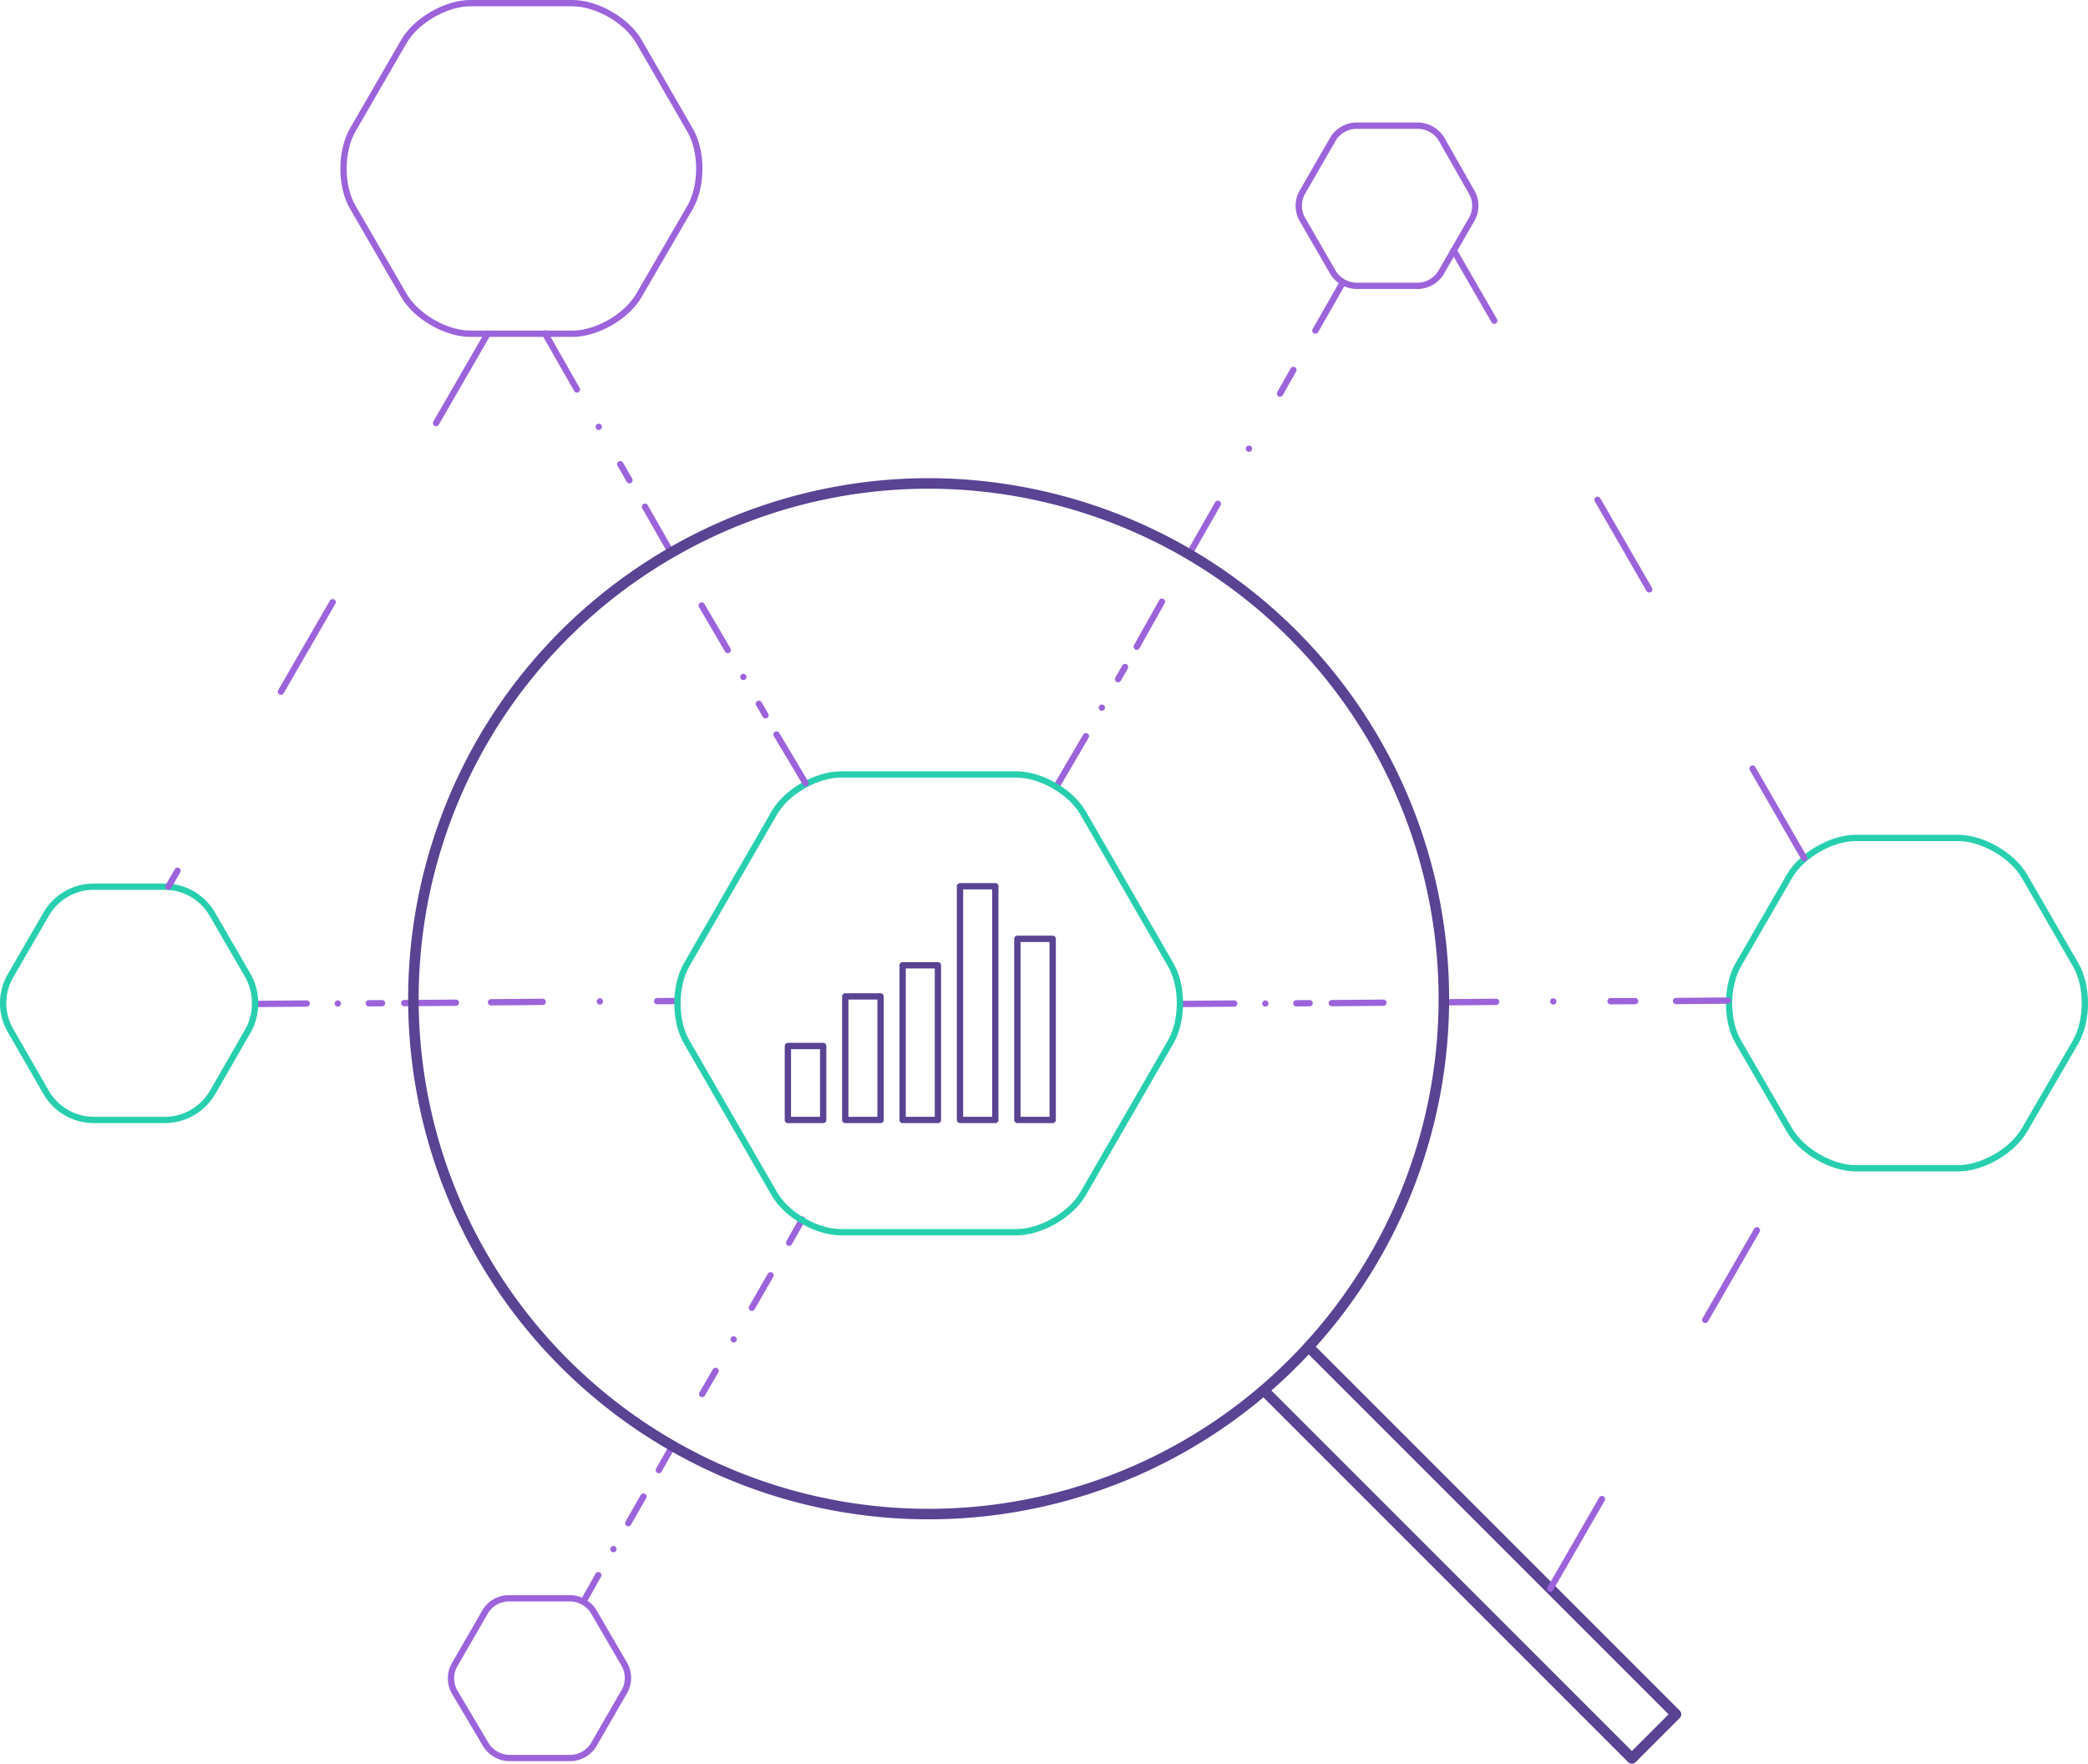 <svg xmlns="http://www.w3.org/2000/svg" viewBox="0 0 496.77 419.6"><defs><style>.cls-1,.cls-10,.cls-11,.cls-12,.cls-13,.cls-2,.cls-3,.cls-4,.cls-5,.cls-6,.cls-7,.cls-8,.cls-9{fill:none;stroke-linecap:round;stroke-linejoin:round}.cls-1,.cls-10,.cls-13,.cls-2,.cls-3,.cls-4,.cls-6,.cls-7,.cls-8,.cls-9{stroke:#9c63db}.cls-1,.cls-10,.cls-11,.cls-13,.cls-2,.cls-3,.cls-4,.cls-5,.cls-6,.cls-7,.cls-8,.cls-9{stroke-width:1.5px}.cls-2{stroke-dasharray:0 13.62 5.84 9.73}.cls-3{stroke-dasharray:0 8.67 8.92 8.92}.cls-4{stroke-dasharray:0 7.37 3.16 5.26}.cls-5{stroke:#28cfaf}.cls-6{stroke-dasharray:0 7.79 3.34 5.57}.cls-7{stroke-dasharray:0 7.1 7.3 7.3}.cls-8{stroke-dasharray:0 15.06 6.45 10.76}.cls-9{stroke-dasharray:0 7.38 3.16 5.27}.cls-10{stroke-dasharray:0 10.26 4.4 7.33}.cls-11,.cls-12{stroke:#594392}.cls-12{stroke-width:2.5px}.cls-13{stroke-dasharray:24.6 24.6 0 24.6}</style></defs><title>insights-flexibility_1</title><g id="Layer_2" data-name="Layer 2"><g id="insights-flexibility_1"><g id="_Group_7" data-name="Group 7"><line x1="116.82" x2="129.12" y1="238.45" y2="238.35" class="cls-1"/><line x1="142.72" x2="161.18" y1="238.25" y2="238.15" class="cls-2"/></g><g id="_Group_" data-name="Group"><line x1="167.05" x2="170.25" y1="331.65" y2="326.15" class="cls-1"/><line x1="174.55" x2="185.55" y1="318.65" y2="299.55" class="cls-3"/><line x1="187.75" x2="190.85" y1="295.65" y2="290.15" class="cls-1"/></g><g id="_Group_2" data-name="Group 2"><line x1="281.35" x2="293.65" y1="238.85" y2="238.75" class="cls-1"/><line x1="301.05" x2="314.25" y1="238.75" y2="238.65" class="cls-4"/><line x1="316.85" x2="329.15" y1="238.65" y2="238.55" class="cls-1"/></g><g id="_Group_3" data-name="Group 3"><path d="M413.55,247.85c-2.9-5-2.9-13.2,0-18.3l12.2-21.1c2.9-5,10-9.1,15.8-9.1h24.3c5.8,0,12.9,4.1,15.8,9.1l12.2,21.1c2.9,5,2.9,13.2,0,18.3l-12.2,21c-2.9,5-10,9.1-15.8,9.1h-24.3c-5.8,0-12.9-4.1-15.8-9.1Z" class="cls-5"/></g><g id="_Group_4" data-name="Group 4"><line x1="251.3" x2="258.35" y1="187.2" y2="175.15" class="cls-1"/><line x1="262.15" x2="269.05" y1="168.35" y2="156.25" class="cls-6"/><line x1="270.45" x2="276.45" y1="153.85" y2="143.15" class="cls-1"/></g><g id="_Group_5" data-name="Group 5"><path d="M163.35,247.85c-2.9-5-2.9-13.2,0-18.3l20.9-36.2c2.9-5,10-9.1,15.8-9.1h41.8c5.8,0,12.9,4.1,15.8,9.1l20.9,36.2c2.9,5,2.9,13.2,0,18.3l-20.9,36.2c-2.9,5-10,9.1-15.8,9.1h-41.8c-5.8,0-12.9-4.1-15.8-9.1Z" class="cls-5"/></g><g id="_Group_6" data-name="Group 6"><path d="M83.9,49.25c-2.9-5-2.9-13.2,0-18.3L96.1,9.85c2.9-5,10-9.1,15.8-9.1h24.3c5.8,0,12.9,4.1,15.8,9.1L164.2,31c2.9,5,2.9,13.2,0,18.3l-12.2,21c-2.9,5-10,9.1-15.8,9.1H111.9c-5.8,0-12.9-4.1-15.8-9.1Z" class="cls-1"/></g><g id="_Group_7-2" data-name="Group 7"><line x1="343.65" x2="355.95" y1="238.45" y2="238.35" class="cls-1"/><line x1="369.55" x2="393.95" y1="238.25" y2="238.15" class="cls-2"/><line x1="398.75" x2="411.05" y1="238.15" y2="238.05" class="cls-1"/></g><g id="_Group_2-2" data-name="Group 2"><line x1="60.67" x2="72.97" y1="238.85" y2="238.75" class="cls-1"/><line x1="80.37" x2="93.57" y1="238.75" y2="238.65" class="cls-4"/><line x1="96.17" x2="108.47" y1="238.65" y2="238.55" class="cls-1"/></g><g id="_Group_8" data-name="Group 8"><path d="M59,245.25l-8.4,14.6a13.19,13.19,0,0,1-11.4,6.6H22.35a13.19,13.19,0,0,1-11.4-6.6l-8.4-14.6a13,13,0,0,1,0-13.2l8.4-14.5a13.07,13.07,0,0,1,11.4-6.6h16.8a13.07,13.07,0,0,1,11.4,6.6l8.4,14.5A13.49,13.49,0,0,1,59,245.25Z" class="cls-5"/></g><g id="_Group_11" data-name="Group 11"><line x1="139.25" x2="142.35" y1="380.25" y2="374.75" class="cls-1"/><line x1="145.95" x2="154.85" y1="368.55" y2="352.95" class="cls-7"/><line x1="156.75" x2="159.85" y1="349.75" y2="344.25" class="cls-1"/></g><g id="_Group_12" data-name="Group 12"><line x1="283.65" x2="289.75" y1="130.55" y2="119.85" class="cls-1"/><line x1="297.15" x2="310.35" y1="106.75" y2="83.35" class="cls-8"/><line x1="312.95" x2="319.05" y1="78.65" y2="67.95" class="cls-1"/></g><g id="_Group_13" data-name="Group 13"><path d="M309.75,52a6.58,6.58,0,0,1,0-6.1l7.5-13a6.64,6.64,0,0,1,5.3-3h15a6.79,6.79,0,0,1,5.3,3l7.4,13a6.58,6.58,0,0,1,0,6.1l-7.5,13a6.64,6.64,0,0,1-5.3,3h-14.9a6.79,6.79,0,0,1-5.3-3Z" class="cls-1"/></g><g id="_Group_14" data-name="Group 14"><path d="M108.05,402.35a6.58,6.58,0,0,1,0-6.1l7.5-13a6.64,6.64,0,0,1,5.3-3h15a6.79,6.79,0,0,1,5.3,3l7.5,12.9a6.58,6.58,0,0,1,0,6.1l-7.5,13a6.64,6.64,0,0,1-5.3,3H121a6.79,6.79,0,0,1-5.3-3Z" class="cls-1"/></g><g id="_Group_15" data-name="Group 15"><line x1="166.95" x2="173.15" y1="144.05" y2="154.65" class="cls-1"/><line x1="176.85" x2="183.45" y1="161.05" y2="172.45" class="cls-9"/><line x1="184.75" x2="191.65" y1="174.75" y2="186.32" class="cls-1"/></g><g id="_Group_16" data-name="Group 16"><line x1="129.67" x2="137.25" y1="79.35" y2="92.65" class="cls-1"/><line x1="142.45" x2="151.55" y1="101.55" y2="117.35" class="cls-10"/><line x1="153.45" x2="159.55" y1="120.55" y2="131.25" class="cls-1"/></g><rect width="8.4" height="17.6" x="187.45" y="248.85" class="cls-11"/><rect width="8.4" height="36.8" x="214.75" y="229.65" class="cls-11"/><rect width="8.4" height="29.4" x="201.1" y="237.05" class="cls-11"/><rect width="8.4" height="43.1" x="242.05" y="223.35" class="cls-11"/><rect width="8.4" height="55.6" x="228.4" y="210.85" class="cls-11"/><path id="_Path_" d="M252.75,119.25a122.58,122.58,0,1,1-150.2,86.6c17.6-65.3,84.8-104.2,150.2-86.6Z" class="cls-12" data-name="Path"/><polyline points="311.35 320.45 398.75 407.85 388.25 418.35 300.85 330.95" class="cls-12"/><line x1="116.05" x2="40.05" y1="79.35" y2="210.95" class="cls-13"/><line x1="429.25" x2="345.85" y1="204.15" y2="59.55" class="cls-13"/><line x1="368.85" x2="429.15" y1="377.95" y2="273.35" class="cls-13"/></g></g></svg>